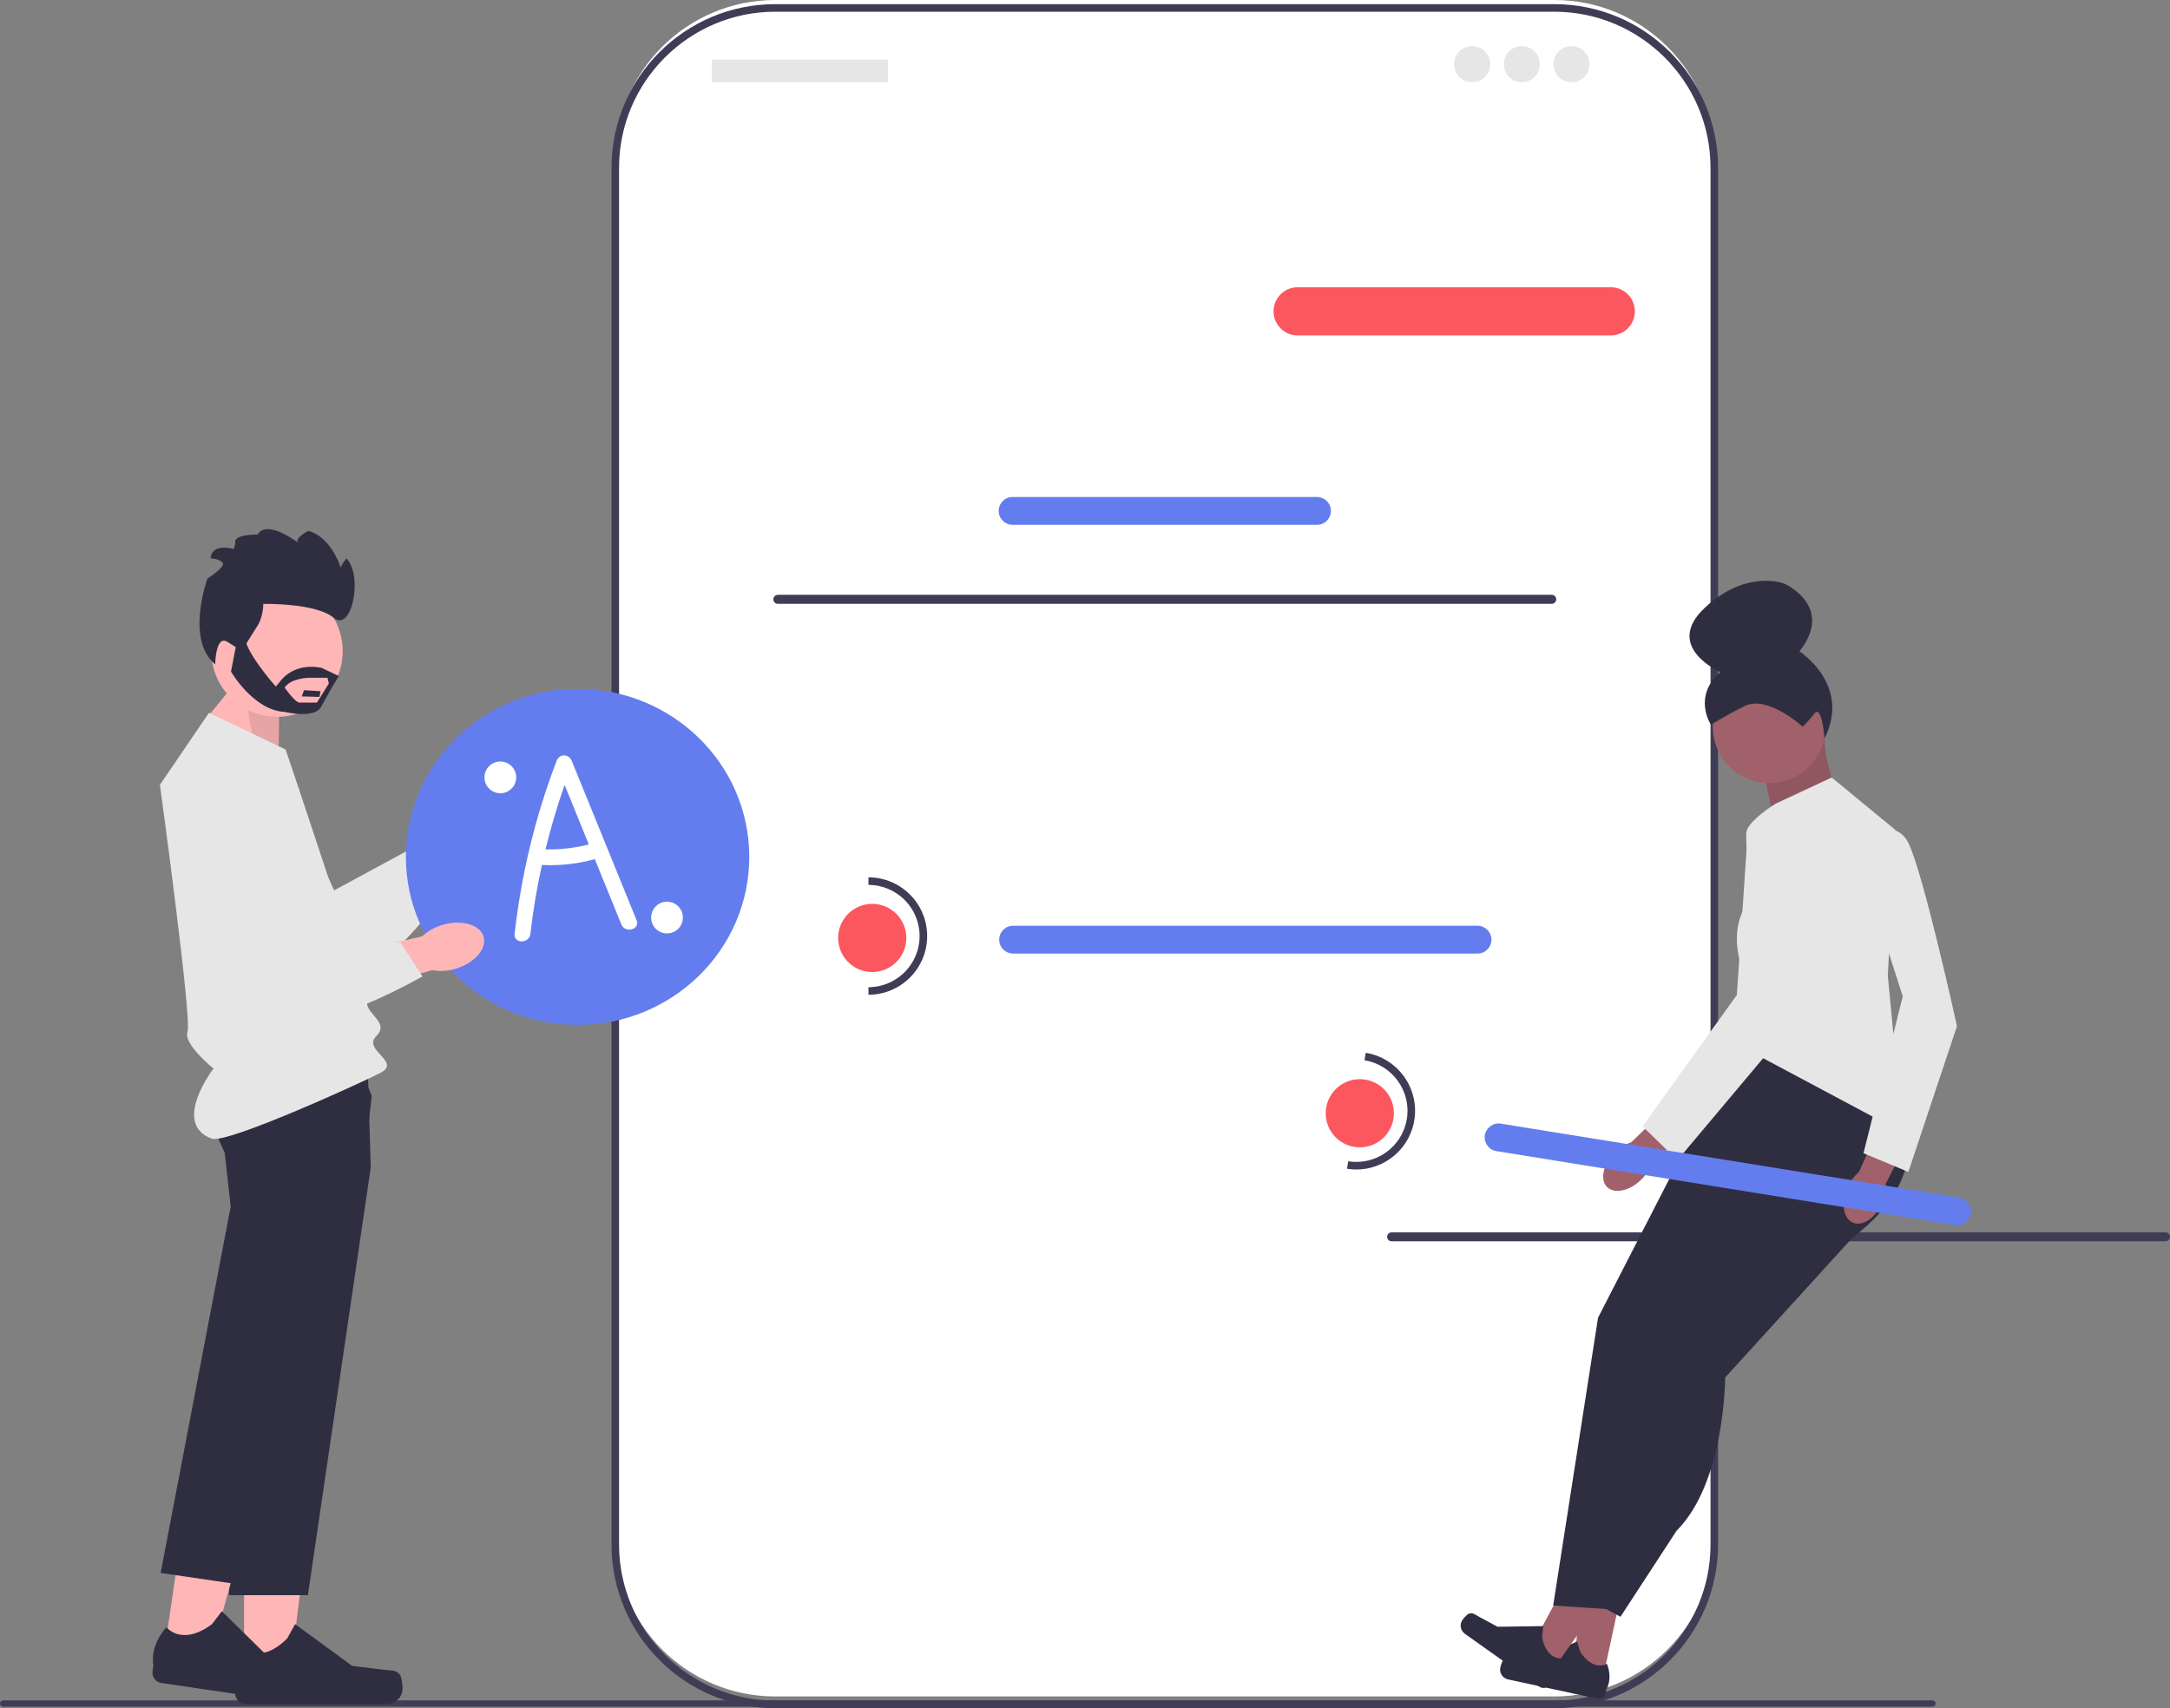 <svg xmlns="http://www.w3.org/2000/svg" width="820.254" height="645.769" viewBox="0 0 820.254 645.769" xmlns:xlink="http://www.w3.org/1999/xlink"><rect x="0" y="0" width="820.254" height="645.769" fill="#808080" stroke="none"/><g><path d="M215.144,291.444c-1.806,0-3.274,1.468-3.274,3.274v26.191c0,1.806,1.468,3.274,3.274,3.274s3.274-1.468,3.274-3.274v-26.191c0-1.806-1.468-3.274-3.274-3.274Z" fill="#3f3d56"/><path d="M587.537,0H293.04c-33.396,0-60.469,27.073-60.469,60.469V580.869c0,33.396,27.073,60.469,60.469,60.469h294.498c33.396,0,60.469-27.073,60.469-60.469V60.469c0-33.396-27.073-60.469-60.469-60.469Z" fill="#fff"/><path d="M587.538,645.769H293.04c-34.132,0-61.901-27.768-61.901-61.9V63.469c0-34.132,27.769-61.901,61.901-61.901h294.498c34.132,0,61.901,27.769,61.901,61.901V583.869c0,34.132-27.769,61.9-61.901,61.9ZM293.04,4.432c-32.553,0-59.037,26.484-59.037,59.037V583.869c0,32.553,26.484,59.037,59.037,59.037h294.498c32.553,0,59.037-26.483,59.037-59.037V63.469c0-32.553-26.484-59.037-59.037-59.037H293.04Z" fill="#3f3d56"/><path d="M608.87,126.804h-118.372c-5.021,0-9.106-4.085-9.106-9.106s4.085-9.106,9.106-9.106h118.372c5.021,0,9.106,4.085,9.106,9.106s-4.085,9.106-9.106,9.106Z" fill="#FC575E"/><path d="M497.821,198.41h-115.063c-2.901,0-5.261-2.36-5.261-5.261,0-2.901,2.36-5.26,5.261-5.26h115.063c2.901,0,5.26,2.359,5.26,5.26,0,2.901-2.359,5.261-5.26,5.261Z" fill="#647DEE"/><rect x="269.054" y="22.557" width="66.581" height="8.536" rx=".31" ry=".31" fill="#e6e6e6"/><circle cx="556.463" cy="24.264" r="6.829" fill="#e6e6e6"/><circle cx="575.242" cy="24.264" r="6.829" fill="#e6e6e6"/><circle cx="594.021" cy="24.264" r="6.829" fill="#e6e6e6"/><path d="M292.323,226.571c0,.945,.759,1.704,1.704,1.704h292.523c.945,0,1.704-.759,1.704-1.704,0-.945-.759-1.704-1.704-1.704H294.027c-.945,0-1.704,.759-1.704,1.704Z" fill="#3f3d56"/><path d="M524.323,467.571c0,.945,.759,1.704,1.704,1.704h292.523c.945,0,1.704-.759,1.704-1.704,0-.945-.759-1.704-1.704-1.704h-292.523c-.945,0-1.704,.759-1.704,1.704Z" fill="#3f3d56"/><path d="M558.499,360.498h-175.548c-2.901-0-5.261-2.36-5.261-5.261,0-2.901,2.36-5.26,5.261-5.26h175.548c2.901,0,5.26,2.359,5.26,5.26,0,2.901-2.359,5.261-5.26,5.261Z" fill="#647DEE"/><circle cx="329.706" cy="354.587" r="12.887" fill="#FC575E"/><path d="M328.274,376.066v-2.864c10.659,0,19.331-8.672,19.331-19.331s-8.672-19.331-19.331-19.331v-2.864c12.238,0,22.194,9.956,22.194,22.194s-9.956,22.194-22.194,22.194Z" fill="#3f3d56"/><path id="uuid-9e40be56-d004-4de8-84cd-e8041855938b-395" d="M174.781,302.615c5.257-5.35,12.278-6.974,15.682-3.628,3.404,3.346,1.901,10.394-3.358,15.745-2.072,2.166-4.632,3.805-7.467,4.779l-22.559,22.385-10.279-10.81,23.331-20.92c.925-2.852,2.519-5.441,4.65-7.551Z" fill="#ffb6b6"/><path d="M102.633,284.137l23.653,52.473,37.77-20.445,13.517,7.174s-30.876,51.62-52.018,45.744c-21.141-5.876-58.682-59.158-51.918-75.602,6.764-16.444,28.995-9.343,28.995-9.343Z" fill="#e6e6e6"/><path d="M0,644.013c0,.66,.53,1.19,1.19,1.19H730.48c.66,0,1.19-.53,1.19-1.19,0-.66-.53-1.19-1.19-1.19H1.19c-.66,0-1.19,.53-1.19,1.19Z" fill="#3f3d56"/><ellipse cx="218.322" cy="323.947" rx="64.899" ry="63.532" fill="#647DEE"/><g><polygon points="92.261 633.848 109.508 633.847 117.713 567.322 92.258 567.324 92.261 633.848" fill="#ffb6b6"/><path d="M151.351,633.457h0c.537,.904,.82,3.824,.82,4.875h0c0,3.233-2.621,5.854-5.854,5.854h-53.412c-2.205,0-3.993-1.788-3.993-3.993v-2.224s-2.642-6.683,2.798-14.921c0,0,6.761,6.45,16.864-3.653l2.979-5.397,21.565,15.772,11.953,1.471c2.615,.322,4.934-.05,6.279,2.216h0Z" fill="#2f2e41"/></g><polygon points="105.312 287.504 105.661 264.242 91.316 255.3 75.717 274.38 105.312 287.504" fill="#ffb6b6"/><polygon points="105.312 287.504 106.241 264.822 91.316 255.3 96.387 283.37 105.312 287.504" opacity=".1"/><path d="M140.15,441.325l-23.766,161.722h-29.817l3.965-92.315,2.087-48.54-6.052-23.105s-2.759-5.136-5.084-11.361c-2.62-7.025-4.689-15.448-1.617-19.441,1.13-1.472,4.069-2.562,8.063-3.374,2.44-.498,5.281-.887,8.347-1.188,17.633-1.745,42.714-.655,42.714-.655l.638,21.041,.354,11.749,.168,5.466Z" fill="#2f2e41"/><g><polygon points="61.88 625.939 78.944 628.446 96.738 563.822 71.553 560.122 61.88 625.939" fill="#ffb6b6"/><path d="M120.399,634.147h0c.4,.973,.255,3.902,.102,4.943h0c-.47,3.198-3.444,5.41-6.643,4.94l-52.844-7.769c-2.182-.321-3.691-2.35-3.37-4.532l.323-2.2s-1.642-6.997,4.938-14.355c0,0,5.751,7.365,17.216-1.161l3.733-4.906,19.042,18.741,11.612,3.194c2.541,.699,4.889,.668,5.89,3.105l0,0Z" fill="#2f2e41"/></g><path d="M140.524,414.354l-3.26,28.072-17.777,59.156-29.263,97.391-29.497-4.335,26.473-138.475-2.621-23.745s-.854-2.36-1.832-5.816c-1.942-6.836-4.378-17.968-1.698-23.647,.362-.772,.816-1.442,1.378-1.984,1.054-1.022,3.197-1.643,6.067-1.972,11.998-1.356,36.706,2.522,47.701,4.426l4.329,10.929Z" fill="#2f2e41"/><path d="M78.997,269.459l28.982,13.912s30.721,91.005,30.721,95.642c0,4.637,8.695,7.535,3.478,12.752s9.71,9.635,1.667,13.802c-8.043,4.167-58.217,26.96-63.796,24.905-15.387-5.669,.652-26.5,.652-26.5,0,0-11.559-9.309-9.82-13.946,1.739-4.637-10.434-93.323-10.434-93.323l18.549-27.243Z" fill="#e6e6e6"/><g><path id="uuid-73aedec7-8a7b-498d-9bbc-62d5085a8040-396" d="M167.309,349.648c7.193-2.125,14.12-.136,15.471,4.442,1.352,4.578-3.383,10.01-10.579,12.135-2.863,.888-5.897,1.078-8.848,.553l-30.59,8.619-3.739-14.441,30.553-6.964c2.193-2.045,4.844-3.534,7.731-4.344Z" fill="#ffb6b6"/><path d="M113.204,298.469l-4.795,57.358,42.946,.462,8.335,12.834s-52.053,30.14-67.684,14.739c-15.63-15.401-22.585-80.207-8.688-91.3,13.897-11.093,29.885,5.907,29.885,5.907Z" fill="#e6e6e6"/></g><g><circle cx="104.708" cy="246.163" r="24.828" fill="#ffb6b6"/><path d="M91.317,246.261s3.91-6.451,6.06-9.775c2.15-3.323,2.15-8.192,2.15-8.192,0,0,19.94-.409,26.587,5.26s11.339-15.248,4.887-22.482c0,0-2.737,3.128-2.15,4.301l.586,1.173s-3.323-13.294-12.903-15.835c0,0-5.329,2.752-3.837,4.309,1.491,1.556-11.411-9.391-15.321-2.94,0,0-9.579-.195-8.406,3.323l-.586,2.15s-8.211-2.541-8.797,3.519c0,0,2.932,0,4.496,1.564,1.564,1.564-5.669,6.06-5.669,6.06,0,0-8.406,23.068,2.932,32.452,0,0,.098-11.241,4.594-8.504s5.376,3.617,5.376,3.617Z" fill="#2f2e41"/><g><polygon points="114.944 260.923 114.052 263.269 120.738 263.464 121.184 261.314 114.944 260.923" fill="#2f2e41"/><path d="M121.63,252.517s-10.029-2.737-16.046,5.474l-1.337,1.564s-12.703-14.271-11.589-19.549l-2.674,.195-2.674,13.685s8.469,14.662,20.28,15.248c0,0,11.366,2.737,13.817-1.955,2.451-4.692,6.672-11.61,6.672-11.61l-6.449-3.052Zm-1.824,13.098h-6.645c-1.56,0-5.572-5.669-5.572-5.669,2.229-3.519,8.914-3.714,8.914-3.714h7.261l.54,2.15-4.498,7.233Z" fill="#2f2e41"/></g></g><g><polygon points="605.599 635.737 594.698 633.381 598.597 590.213 614.686 593.69 605.599 635.737" fill="#a0616a"/><path d="M568.303,627.421h0c-.463,.498-1.041,2.305-1.184,2.969h0c-.441,2.043,.857,4.058,2.901,4.499l33.76,7.294c1.394,.301,2.768-.585,3.069-1.979l.304-1.406s2.583-3.864,.269-9.813c0,0-5.154,3.154-10.16-4.612l-1.146-3.818-15.785,7.024-7.756-.702c-1.697-.154-3.112-.705-4.271,.543l-0-0Z" fill="#2f2e41"/></g><g><polygon points="586.1 632.435 577.006 625.979 597.576 587.827 610.999 597.355 586.1 632.435" fill="#a0616a"/><path d="M555.086,610.114h0c-.622,.276-1.864,1.709-2.257,2.264h0c-1.21,1.705-.809,4.068,.896,5.278l28.166,19.989c1.163,.825,2.775,.552,3.6-.611l.832-1.173s3.895-2.536,4.109-8.916c0,0-5.979,.871-7.526-8.237l.449-3.961-17.275,.246-6.854-3.698c-1.5-.809-2.583-1.873-4.14-1.181l-0-0Z" fill="#2f2e41"/></g><path d="M717.117,419.008s16.959,23.058-16.959,48.981l-69.251-22.128,24.732-51.585,21.906-12.013,39.572,36.745Z" fill="#2f2e41"/><polyline points="630.907 445.86 604.055 498.151 587.095 606.974 608.294 608.387 629.494 505.218 666.945 449.393 640.8 437.38" fill="#2f2e41"/><path d="M700.158,451.563v16.425l-48.051,52.775s0,39.572-18.373,57.944l-21.199,32.505-18.373-9.893,26.852-94.69,48.051-62.184,31.092,7.116Z" fill="#2f2e41"/><path d="M666.011,288.723l7.287,34.511,27.781-6.789s-13.733-28.562-11-39.877l-24.068,12.155Z" fill="#a0616a"/><path d="M666.011,288.723l7.287,34.511,27.781-6.789s-13.733-28.562-11-39.877l-24.068,12.155Z" opacity=".1"/><path d="M692.385,293.933l-21.199,9.893s-10.906,6.666-11.106,11.106c-.2,4.44,1.213,25.639,1.213,25.639,0,0-8.48,8.48-2.827,25.439l-2.827,28.266,63.598,33.919-5.653-59.358,2.827-55.118-24.026-19.786Z" fill="#e6e6e6"/><g><path id="uuid-8e851e4b-a66f-4616-8a31-24a5e3f3093d-397" d="M711.413,454.766c-2.482,5.695-7.432,9.03-11.056,7.45-3.624-1.58-4.549-7.477-2.065-13.174,.961-2.289,2.456-4.315,4.36-5.908l10.821-23.997,11.153,5.318-11.852,23.092c.129,2.48-.337,4.955-1.361,7.218Z" fill="#a0616a"/><path d="M700.158,317.252s15.546-9.893,21.199,1.413c5.653,11.306,18.373,69.251,18.373,69.251l-18.373,55.118-16.959-7.066,14.839-59.319-19.079-59.397Z" fill="#e6e6e6"/></g><g><path id="uuid-35301953-803a-439b-9845-5bf97a98fdf5-398" d="M620.481,445.869c-4.406,4.38-10.237,5.657-13.024,2.853-2.787-2.804-1.474-8.627,2.933-13.008,1.737-1.774,3.873-3.107,6.23-3.886l18.901-18.322,8.409,9.053-19.526,17.101c-.793,2.353-2.139,4.482-3.924,6.209Z" fill="#a0616a"/><path d="M660.677,313.88s27.103-1.108,28.194,11.485c1.09,12.594-17.438,68.787-17.438,68.787l-37.386,44.473-13.163-12.817,35.649-49.68,4.145-62.248Z" fill="#e6e6e6"/></g><g><path d="M738.935,463.127l-173.308-27.953c-2.864-.462-4.818-3.168-4.356-6.032,.462-2.864,3.168-4.817,6.032-4.355l173.308,27.953c2.864,.462,4.817,3.167,4.355,6.031-.462,2.864-3.167,4.818-6.031,4.356Z" fill="#647DEE"/><circle cx="514.003" cy="420.86" r="12.887" fill="#FC575E"/><path d="M509.169,441.837l.456-2.827c10.523,1.697,20.465-5.482,22.162-16.006,1.697-10.523-5.483-20.465-16.006-22.162l.456-2.827c12.082,1.949,20.326,13.363,18.377,25.445-1.949,12.082-13.363,20.326-25.445,18.377Z" fill="#3f3d56"/></g><g><circle cx="668.79" cy="274.714" r="21.344" fill="#a0616a"/><path d="M681.404,274.714s-13.325-12.095-21.862-7.826c-8.538,4.269-12.806,7.115-12.806,7.115,0,0-7.115-10.672,3.557-19.921,0,0-21.722-9.49-5.881-24.311,15.841-14.82,30.071-9.129,30.071-9.129,0,0,19.21,8.538,5.692,25.613,0,0,19.693,12.49,9.491,32.925,0,0-.953-13.004-3.799-9.446s-4.462,4.98-4.462,4.98Z" fill="#2f2e41"/></g><path d="M240.62,347.867c-8.159-20.061-16.319-40.123-24.479-60.184-1.127-2.771-4.657-2.869-5.757,0-8.062,21.033-13.33,42.979-15.863,65.356-.431,3.811,5.542,3.781,5.97,0,.991-8.757,2.463-17.448,4.352-26.046,6.724,.353,13.502-.402,19.991-2.198,3.343,8.22,6.686,16.439,10.029,24.658,1.429,3.512,7.206,1.976,5.757-1.587Zm-34.423-26.776c2.011-8.231,4.422-16.365,7.219-24.368l9.15,22.497c-5.359,1.407-10.841,2.032-16.369,1.871Z" fill="#fff"/></g><circle cx="252.127" cy="346.885" r="6" fill="#fff"/><circle cx="189.127" cy="293.885" r="6" fill="#fff"/></svg>
